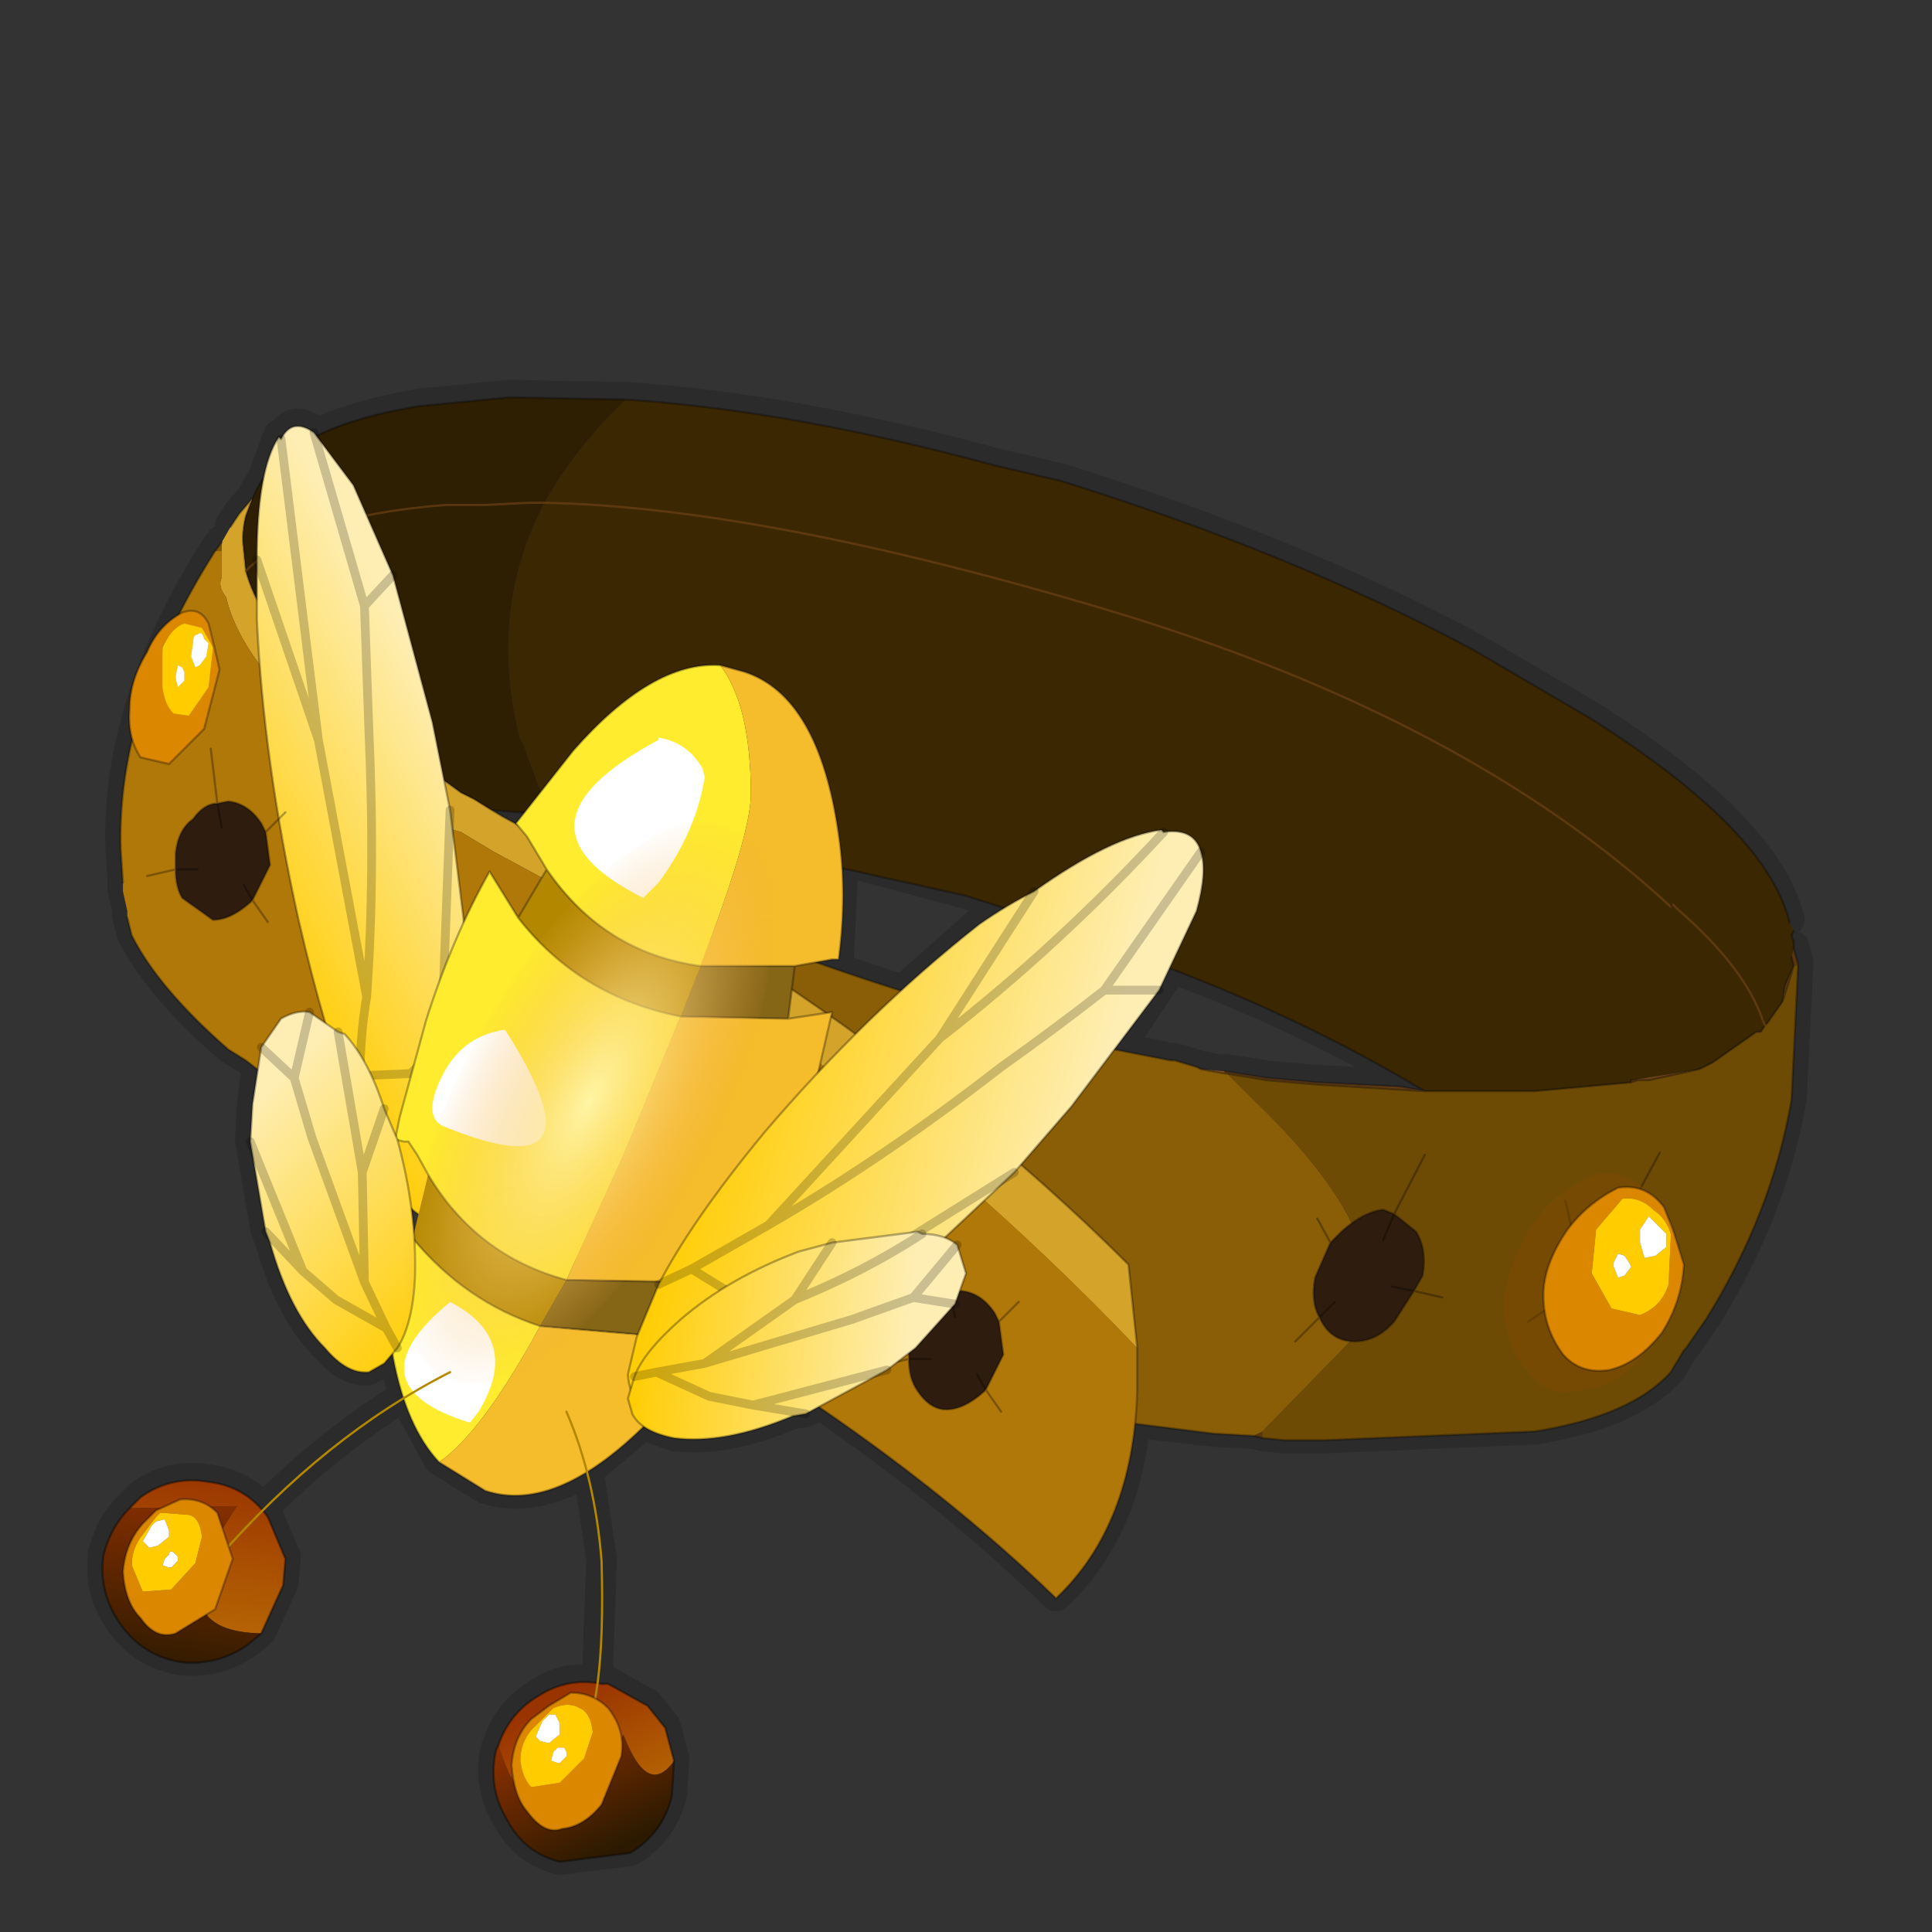 <?xml version="1.0" encoding="UTF-8" standalone="no"?>
<svg xmlns:xlink="http://www.w3.org/1999/xlink" height="440.0px" width="440.0px" xmlns="http://www.w3.org/2000/svg">
  <rect width="100%" height="100%" fill="#333333" stroke="none"/>
  <g transform="matrix(10.0, 0.0, 0.0, 10.0, 0.0, 0.0)">
    <use height="44.0" transform="matrix(1.0, 0.0, 0.0, 1.0, 0.0, 0.0)" width="44.0" xlink:href="#shape0"/>
    <use height="65.0" transform="matrix(0.102, -0.192, 0.079, 0.043, 7.522, 29.948)" width="65.0" xlink:href="#sprite0"/>
    <use height="27.8" transform="matrix(1.0, 0.0, 0.0, 1.0, 2.8, 13.9)" width="35.55" xlink:href="#shape2"/>
  </g>
  <defs>
    <g id="shape0" transform="matrix(1.0, 0.0, 0.0, 1.0, 0.0, 0.0)">
      <path d="M44.0 44.0 L0.0 44.0 0.0 0.0 44.0 0.0 44.0 44.0" fill="#43adca" fill-opacity="0.0" fill-rule="evenodd" stroke="none"/>
      <path d="M39.0 24.15 L40.0 23.45 40.1 23.45 40.2 23.3 40.15 23.2 Q39.75 22.0 38.2 20.65 L38.1 20.55 38.05 20.6 Q33.4 16.3 25.25 13.85 17.4 11.5 12.4 11.4 L12.05 11.4 11.05 11.45 10.15 11.45 8.4 11.7 8.95 13.05 9.85 16.4 10.1 17.75 10.5 18.0 10.8 18.15 11.2 18.4 11.9 18.45 12.25 17.95 13.05 17.05 Q14.85 15.0 16.4 15.1 L16.95 15.25 Q18.65 15.8 19.1 18.95 L19.2 19.6 22.0 20.35 22.9 20.65 Q23.2 20.4 23.55 20.25 25.3 19.0 26.45 18.85 L26.5 18.9 Q27.2 18.8 27.35 19.35 27.5 19.8 27.25 20.7 L26.7 22.05 Q29.8 23.2 32.45 24.8 L32.5 24.8 34.6 24.8 34.95 24.8 37.15 24.6 37.3 24.55 37.55 24.55 38.7 24.3 39.0 24.15 M5.25 11.95 L5.45 11.65 5.75 11.3 5.8 11.2 6.0 10.85 6.35 9.9 6.4 9.95 Q6.65 9.45 7.15 9.8 L7.25 9.85 Q8.15 9.45 9.55 9.2 L11.6 9.0 14.25 9.05 Q18.05 9.3 22.65 10.55 L24.15 10.9 Q29.45 12.55 33.55 14.75 L36.2 16.3 Q40.25 18.85 40.75 20.95 M40.85 21.55 L40.95 21.9 40.95 21.95 40.8 25.0 Q40.35 27.6 38.85 30.0 L38.4 30.65 38.35 30.7 38.05 31.2 Q37.15 32.2 34.95 32.55 L30.15 32.75 29.25 32.75 28.75 32.7 28.55 32.65 27.65 32.6 25.85 32.4 Q25.6 34.9 24.05 36.35 21.75 34.1 18.7 32.0 L18.35 32.15 18.05 32.2 Q16.5 32.85 15.35 32.7 L14.65 32.45 13.4 33.5 13.7 35.5 13.6 38.3 13.7 38.3 13.85 38.3 14.75 38.8 15.15 39.3 15.35 40.05 15.3 40.85 Q15.1 41.7 14.35 42.15 L12.75 42.35 Q11.95 42.15 11.55 41.4 11.1 40.65 11.3 39.8 L11.35 39.7 Q11.6 38.95 12.3 38.55 12.9 38.15 13.6 38.3 L13.15 39.75 M40.2 23.3 L40.25 23.25 40.6 22.75 40.65 22.4 40.85 21.95 40.6 22.75 M35.65 27.3 L35.8 27.95 36.05 27.7 Q36.45 27.3 36.85 27.35 L37.1 27.5 37.8 26.2 M35.8 27.95 L35.45 28.65 Q35.25 29.15 35.4 29.65 L35.65 29.35 M37.7 29.5 L37.2 29.25 36.7 29.9 Q36.3 30.35 35.9 30.25 35.5 30.2 35.4 29.65 L34.8 30.05 M37.2 29.25 L36.8 29.1 M37.1 27.5 L37.35 27.95 Q37.55 28.35 37.35 28.95 L37.2 29.25 M36.8 28.0 L37.1 27.5 M26.7 22.05 L26.4 22.5 25.5 23.85 26.65 24.1 26.75 24.1 27.25 24.25 27.35 24.3 27.45 24.3 27.9 24.4 27.95 24.4 27.9 24.35 28.85 24.5 29.95 24.6 31.9 24.7 32.45 24.8 30.0 24.65 28.85 24.55 27.95 24.4 M31.5 28.2 L31.75 27.6 31.5 27.5 30.8 27.8 30.55 28.0 30.3 28.25 29.95 29.05 Q29.85 29.6 30.05 29.95 L30.4 29.6 M32.85 29.5 L32.2 29.35 31.75 30.05 Q31.35 30.5 30.85 30.5 L30.8 30.5 30.1 30.05 30.05 29.95 29.5 30.5 M30.3 28.25 L30.0 27.7 M32.45 26.25 L31.75 27.6 32.25 28.0 Q32.5 28.4 32.4 29.0 L32.2 29.35 31.7 29.25 M11.9 18.45 L11.75 18.7 11.8 18.75 12.0 19.0 12.45 19.75 11.8 20.85 12.0 21.05 M11.8 18.75 L11.45 18.55 11.2 18.4 M10.1 17.75 L10.25 18.4 10.35 18.85 10.6 20.85 11.15 19.8 11.8 20.85 M8.95 13.05 L8.3 13.75 8.4 16.55 8.45 17.5 8.35 22.65 8.2 24.0 8.45 24.45 9.35 24.4 9.7 23.2 10.15 22.05 10.25 18.4 M10.15 22.05 L10.6 20.85 M18.1 21.95 L18.05 22.5 18.85 23.05 18.95 23.0 18.95 23.1 19.5 23.5 20.55 22.55 18.6 21.9 18.1 21.95 17.35 22.05 18.05 22.5 M12.65 19.4 L16.2 21.3 16.7 21.6 17.35 22.05 M20.55 22.55 L22.3 21.0 22.9 20.65 M19.5 23.5 L20.7 24.4 21.4 23.6 23.55 20.25 M18.85 23.05 L18.95 23.1 M19.2 19.6 L19.1 21.8 18.95 21.8 18.6 21.9 M21.4 23.6 L22.15 23.0 24.3 21.15 26.5 18.9 M27.35 19.35 L25.15 22.5 26.4 22.5 M20.7 24.4 L21.65 25.15 22.8 24.25 Q24.0 23.4 25.15 22.5 M4.8 17.0 L4.95 18.25 5.2 18.2 Q5.65 18.25 5.95 18.7 L6.05 18.9 6.35 18.6 5.95 15.1 5.85 14.05 5.85 13.55 5.6 12.95 5.55 12.45 Q5.5 12.1 5.6 11.7 L5.75 11.3 M8.4 11.7 L8.05 11.0 Q7.65 10.2 7.25 9.85 M6.0 10.85 Q5.85 11.55 5.85 12.7 L5.85 12.75 7.25 16.8 7.25 16.5 7.15 15.35 6.8 12.2 6.5 10.35 6.4 9.95 M5.85 13.55 L5.85 12.75 5.6 12.95 M6.0 34.35 L6.1 34.5 6.5 35.45 6.45 36.05 5.95 37.15 5.65 37.4 Q4.95 37.9 4.1 37.8 3.25 37.65 2.75 36.95 2.25 36.25 2.35 35.4 2.5 34.75 2.95 34.3 L3.2 34.05 Q3.9 33.55 4.75 33.7 5.5 33.8 6.0 34.35 7.5 32.85 9.2 31.8 L8.95 30.85 8.95 30.8 8.75 31.0 8.4 31.2 Q7.9 31.25 7.4 30.65 6.6 29.85 6.15 28.25 L6.05 28.0 5.7 25.95 5.75 25.1 5.85 24.3 5.6 24.1 5.2 23.85 Q3.6 22.45 3.0 21.25 L2.9 20.85 2.9 20.7 2.8 20.25 2.8 20.05 2.75 19.3 Q2.65 16.05 4.9 12.5 L5.05 12.3 M5.85 24.3 L5.95 23.8 6.4 23.15 Q6.75 22.95 7.05 23.0 L7.4 23.1 6.8 20.9 6.35 18.6 M6.05 18.9 L6.15 19.65 5.75 20.45 6.1 20.95 M5.05 18.8 L4.95 18.25 Q4.65 18.25 4.4 18.6 4.05 18.85 4.0 19.4 L4.0 19.75 4.5 19.75 M5.75 20.45 L5.7 20.5 Q5.25 20.9 4.85 20.9 L4.15 20.4 Q4.0 20.15 4.0 19.75 L3.35 19.9 M5.75 20.45 L5.55 20.1 M7.4 23.1 L7.7 23.45 7.85 23.5 8.2 24.0 M7.25 16.8 L8.35 22.65 M7.15 9.8 L8.3 13.75 M7.05 23.0 L6.7 24.5 7.1 25.85 8.3 29.15 8.25 26.65 8.1 25.95 7.85 24.65 7.7 23.45 M5.7 25.95 L6.9 28.9 7.65 29.55 8.8 30.2 8.3 29.15 M6.05 28.0 L6.9 28.9 M4.75 35.4 L6.0 34.35 M25.5 23.85 L24.4 25.15 23.25 26.5 25.7 28.75 25.9 30.65 25.9 31.65 25.85 32.4 M21.65 25.15 L23.25 26.5 M14.3 29.3 L12.9 29.1 Q11.3 28.65 10.3 27.5 L9.75 26.7 9.5 26.25 9.3 25.95 9.2 25.95 9.05 25.9 9.4 27.5 9.45 28.05 9.45 28.2 Q10.65 29.6 12.3 30.15 L14.5 30.45 14.5 30.4 14.85 29.6 14.3 29.3 13.15 28.65 10.9 27.5 M14.5 30.45 L14.3 31.25 14.35 31.6 14.45 31.3 Q14.65 30.75 15.5 30.0 L14.85 29.6 M14.45 31.3 L14.95 31.2 16.05 31.0 16.55 30.65 15.5 30.0 M9.05 25.9 L9.05 25.8 8.75 25.2 8.25 26.65 M9.05 25.8 L9.1 25.4 9.35 24.4 M8.8 30.2 L8.85 30.3 9.05 30.65 Q9.4 30.1 9.45 29.05 L9.45 28.2 M12.9 32.1 L13.4 33.5 Q12.1 34.25 11.05 33.9 L10.0 33.25 9.2 31.8 9.45 31.65 10.25 31.2 M14.95 31.2 L16.15 31.75 17.15 31.95 18.2 31.7 16.8 30.8 16.05 31.0 M18.7 32.0 L18.2 31.7 M18.35 32.15 L17.15 31.95 M14.65 32.45 L14.4 32.15 14.3 31.8 14.35 31.6 M16.8 30.8 L16.55 30.65 M8.95 30.8 L9.05 30.65 M8.45 24.45 L8.75 25.2 M6.7 24.5 L5.95 23.8" fill="none" stroke="#000000" stroke-linecap="round" stroke-linejoin="round" stroke-opacity="0.153" stroke-width="0.7"/>
      <path d="M2.95 34.35 L3.2 34.1 Q3.9 33.6 4.75 33.75 5.6 33.85 6.1 34.55 L6.5 35.5 6.45 36.1 5.95 37.2 Q3.45 37.15 5.4 34.3 L2.95 34.35" fill="url(#gradient0)" fill-rule="evenodd" stroke="none"/>
      <path d="M5.95 37.2 L5.65 37.45 Q4.95 37.95 4.1 37.85 3.25 37.7 2.75 37.0 2.25 36.3 2.35 35.45 2.5 34.8 2.95 34.35 L5.4 34.3 Q3.45 37.15 5.95 37.2" fill="url(#gradient1)" fill-rule="evenodd" stroke="none"/>
      <path d="M5.95 37.2 L5.65 37.45 Q4.95 37.95 4.1 37.85 3.25 37.7 2.75 37.0 2.25 36.3 2.35 35.45 2.5 34.8 2.95 34.35 L3.2 34.1 Q3.9 33.6 4.75 33.75 5.6 33.85 6.1 34.55 L6.5 35.5 6.45 36.1 5.95 37.2 Z" fill="none" stroke="#000000" stroke-linecap="round" stroke-linejoin="round" stroke-opacity="0.38" stroke-width="0.05"/>
      <path d="M15.35 40.1 L15.3 40.9 Q15.1 41.75 14.35 42.2 L12.75 42.4 Q11.95 42.2 11.55 41.45 11.1 40.7 11.3 39.85 L11.35 39.75 Q12.3 42.7 14.2 39.5 14.75 40.95 15.35 40.1" fill="url(#gradient2)" fill-rule="evenodd" stroke="none"/>
      <path d="M11.35 39.75 Q11.6 39.0 12.3 38.6 12.95 38.2 13.7 38.35 L13.85 38.35 14.75 38.85 15.15 39.35 15.35 40.1 Q14.75 40.95 14.2 39.5 12.3 42.7 11.35 39.75" fill="url(#gradient3)" fill-rule="evenodd" stroke="none"/>
      <path d="M15.35 40.1 L15.3 40.9 Q15.1 41.75 14.35 42.2 L12.75 42.4 Q11.95 42.2 11.55 41.45 11.1 40.7 11.3 39.85 L11.35 39.75 Q11.6 39.0 12.3 38.6 12.95 38.2 13.7 38.35 L13.85 38.35 14.75 38.85 15.15 39.35 15.35 40.1 Z" fill="none" stroke="#000000" stroke-linecap="round" stroke-linejoin="round" stroke-opacity="0.38" stroke-width="0.05"/>
      <path d="M7.9 16.1 L8.15 16.3 8.25 16.4 8.3 16.4 8.3 16.5 7.9 16.1" fill="#9e653f" fill-rule="evenodd" stroke="none"/>
      <path d="M38.1 20.6 L38.1 20.65 38.05 20.65 38.1 20.6" fill="#6c2206" fill-rule="evenodd" stroke="none"/>
      <path d="M37.3 24.6 L37.15 24.65 37.15 24.6 37.3 24.6" fill="#6b3c0d" fill-rule="evenodd" stroke="none"/>
      <path d="M27.9 24.45 L27.35 24.35 27.9 24.4 27.9 24.45" fill="#8a521b" fill-rule="evenodd" stroke="none"/>
      <path d="M40.6 22.8 L40.65 22.45 40.85 22.0 40.6 22.8 M38.7 24.35 L37.55 24.6 37.3 24.6 37.15 24.6 38.7 24.35 M32.45 24.85 L30.0 24.7 28.85 24.6 27.95 24.45 27.9 24.4 27.95 24.45 27.9 24.45 27.9 24.4 28.85 24.55 29.95 24.65 31.9 24.75 32.45 24.85" fill="#704316" fill-rule="evenodd" stroke="none"/>
      <path d="M40.25 23.3 L40.2 23.35 40.15 23.25 40.25 23.3" fill="#3b2107" fill-rule="evenodd" stroke="none"/>
      <path d="M8.3 16.4 L9.95 17.65 8.3 16.5 8.3 16.4" fill="#331c06" fill-rule="evenodd" stroke="none"/>
      <path d="M40.85 21.6 L40.95 21.95 40.85 22.0 40.8 21.8 40.85 21.6 M28.75 32.75 L28.55 32.7 28.75 32.6 28.75 32.75" fill="#593511" fill-rule="evenodd" stroke="none"/>
      <path d="M8.15 16.3 L8.3 16.4 8.25 16.4 8.15 16.3" fill="#261404" fill-rule="evenodd" stroke="none"/>
      <path d="M5.05 12.35 L5.25 12.0 5.45 11.7 5.75 11.35 5.6 11.75 Q5.5 12.15 5.55 12.5 L5.6 13.0 Q6.0 14.45 7.9 16.1 L8.3 16.5 9.95 17.65 10.5 18.05 10.8 18.2 11.2 18.45 11.45 18.6 14.5 20.25 14.3 21.05 11.25 19.4 11.0 19.25 10.5 18.95 10.15 18.85 7.9 17.15 7.5 16.75 Q5.5 15.1 5.15 13.6 4.95 13.35 5.05 13.15 L5.05 12.55 5.05 12.35" fill="#d4a32a" fill-rule="evenodd" stroke="none"/>
      <path d="M4.9 12.55 L5.05 12.35 5.05 12.55 4.9 12.55" fill="#835900" fill-rule="evenodd" stroke="none"/>
      <path d="M12.55 28.5 L11.9 28.1 8.9 26.45 8.6 26.3 8.2 26.05 7.85 25.9 5.6 24.15 5.2 23.9 Q3.6 22.5 3.0 21.3 L2.9 20.9 2.9 20.75 2.8 20.3 2.8 20.1 2.75 19.35 Q2.65 16.1 4.9 12.55 L5.05 12.55 5.05 13.15 Q4.95 13.35 5.15 13.6 5.5 15.1 7.5 16.75 L7.9 17.15 10.15 18.85 10.5 18.95 11.0 19.25 11.25 19.4 14.3 21.05 12.55 28.5" fill="#b07808" fill-rule="evenodd" stroke="none"/>
      <path d="M28.55 32.7 L27.65 32.65 25.65 32.4 24.85 32.25 24.35 32.05 21.95 31.6 19.3 30.9 18.95 30.8 Q15.65 29.75 12.8 28.55 L12.55 28.5 14.3 21.05 14.5 20.25 Q17.6 21.7 21.45 22.85 L21.8 22.95 24.35 23.7 26.65 24.15 26.75 24.15 27.25 24.3 27.35 24.35 27.9 24.45 27.95 24.45 28.55 25.05 Q32.15 28.5 30.8 30.5 L28.75 32.6 28.55 32.7" fill="#8a5e07" fill-rule="evenodd" stroke="none"/>
      <path d="M40.95 21.95 L40.95 22.0 40.85 22.0 40.95 21.95" fill="#5e4004" fill-rule="evenodd" stroke="none"/>
      <path d="M40.95 22.0 L40.8 25.05 Q40.35 27.65 38.85 30.05 L38.4 30.7 38.35 30.75 38.05 31.25 Q37.15 32.25 34.95 32.6 L30.15 32.8 29.25 32.8 28.75 32.75 28.75 32.6 30.8 30.5 Q32.15 28.5 28.55 25.05 L27.95 24.45 28.85 24.6 30.0 24.7 32.45 24.85 32.5 24.85 34.6 24.85 34.95 24.85 37.15 24.65 37.3 24.6 37.55 24.6 38.7 24.35 39.0 24.2 40.0 23.5 40.1 23.5 40.2 23.35 40.25 23.3 40.6 22.8 40.85 22.0 40.95 22.0" fill="#6e4b05" fill-rule="evenodd" stroke="none"/>
      <path d="M40.75 21.0 L40.85 21.2 40.8 21.3 40.85 21.45 40.85 21.6 40.8 21.8 40.85 22.0 40.65 22.45 40.6 22.8 40.25 23.3 40.15 23.25 40.2 23.35 40.1 23.5 40.0 23.5 39.0 24.2 38.7 24.35 37.15 24.6 37.15 24.65 34.95 24.85 34.6 24.85 32.5 24.85 32.45 24.85 Q29.7 23.2 26.5 22.0 L25.75 21.75 23.85 21.0 23.25 20.8 22.0 20.4 14.8 18.8 12.5 18.55 11.9 16.9 11.85 16.85 Q11.1 13.95 12.4 11.45 17.4 11.55 25.25 13.9 33.4 16.35 38.05 20.65 33.4 16.35 25.25 13.9 17.4 11.55 12.4 11.45 13.1 10.2 14.25 9.1 18.05 9.35 22.65 10.6 L24.15 10.95 Q29.45 12.6 33.55 14.8 L36.2 16.35 Q40.25 18.9 40.75 21.0 M38.1 20.6 L38.2 20.7 Q39.75 22.05 40.15 23.25 39.75 22.05 38.2 20.7 L38.1 20.6 38.05 20.65 38.1 20.65 38.1 20.6" fill="#3b2803" fill-rule="evenodd" stroke="none"/>
      <path d="M5.75 11.35 L5.8 11.25 Q6.45 9.75 9.55 9.25 L11.6 9.05 14.25 9.1 Q13.1 10.2 12.4 11.45 11.1 13.95 11.85 16.85 L11.9 16.9 12.5 18.55 11.2 18.45 10.8 18.2 10.5 18.05 9.95 17.65 8.3 16.4 8.15 16.3 7.9 16.1 Q6.0 14.45 5.6 13.0 L5.55 12.5 Q5.5 12.15 5.6 11.75 L5.75 11.35 M5.6 13.0 Q6.85 11.75 10.15 11.5 L11.05 11.5 12.05 11.45 12.4 11.45 12.05 11.45 11.05 11.5 10.15 11.5 Q6.85 11.75 5.6 13.0" fill="#2e1f02" fill-rule="evenodd" stroke="none"/>
      <path d="M40.85 21.2 L40.8 21.3 40.85 21.45 40.85 21.6 40.95 21.95 40.95 22.0 40.8 25.05 Q40.35 27.65 38.85 30.05 L38.4 30.7 38.35 30.75 38.05 31.25 Q37.15 32.25 34.95 32.6 L30.15 32.8 29.25 32.8 28.75 32.75 28.55 32.7 27.65 32.65 25.65 32.4 24.85 32.25 24.35 32.05 21.95 31.6 19.3 30.9 18.95 30.8 Q15.65 29.75 12.8 28.55 L12.55 28.5 11.9 28.1 8.9 26.45 8.6 26.3 8.2 26.05 7.85 25.9 5.6 24.15 5.2 23.9 Q3.6 22.5 3.0 21.3 L2.9 20.9 M2.8 20.1 L2.75 19.35 Q2.65 16.1 4.9 12.55 L5.05 12.35 M5.25 12.0 L5.45 11.7 5.75 11.35 5.8 11.25 Q6.45 9.75 9.55 9.25 L11.6 9.05 14.25 9.1 Q18.05 9.35 22.65 10.6 L24.15 10.95 Q29.45 12.6 33.55 14.8 L36.2 16.35 Q40.25 18.9 40.75 21.0 M40.85 22.0 L40.8 21.8 M40.6 22.8 L40.65 22.45 40.85 22.0 40.6 22.8 40.25 23.3 40.2 23.35 40.1 23.5 40.0 23.5 39.0 24.2 38.7 24.35 37.55 24.6 37.3 24.6 37.15 24.65 34.95 24.85 34.6 24.85 32.5 24.85 32.45 24.85 30.0 24.7 28.85 24.6 27.95 24.45 27.9 24.45 27.35 24.35 27.25 24.3 26.75 24.15 26.65 24.15 24.35 23.7 21.8 22.95 21.45 22.85 Q17.6 21.7 14.5 20.25 M12.5 18.55 L14.8 18.8 22.0 20.4 23.25 20.8 23.85 21.0 25.75 21.75 26.5 22.0 Q29.7 23.2 32.45 24.85 L31.9 24.75 29.95 24.65 28.85 24.55 27.9 24.4 27.95 24.45 M38.1 20.6 L38.05 20.65 M37.15 24.6 L37.3 24.6 M5.6 13.0 Q6.0 14.45 7.9 16.1 L8.15 16.3 8.25 16.4 8.3 16.4 8.3 16.5 9.95 17.65 10.5 18.05 10.8 18.2 11.2 18.45 12.5 18.55 M5.6 13.0 L5.55 12.5 Q5.5 12.15 5.6 11.75 L5.75 11.35 M8.3 16.5 L7.9 16.1 M11.2 18.45 L11.45 18.6 14.5 20.25" fill="none" stroke="#000000" stroke-linecap="round" stroke-linejoin="round" stroke-opacity="0.302" stroke-width="0.05"/>
      <path d="M40.2 23.35 L40.15 23.25 Q39.75 22.05 38.2 20.7 L38.1 20.6 M38.05 20.65 Q33.4 16.35 25.25 13.9 17.4 11.55 12.4 11.45 L12.05 11.45 11.05 11.5 10.15 11.5 Q6.85 11.75 5.6 13.0" fill="none" stroke="#704316" stroke-linecap="round" stroke-linejoin="round" stroke-opacity="0.663" stroke-width="0.05"/>
      <path d="M12.45 20.0 L12.65 19.45 16.7 21.65 Q21.9 25.0 25.7 28.8 L25.9 30.7 Q21.9 26.5 16.65 22.7 L12.45 20.0" fill="#d4a32a" fill-rule="evenodd" stroke="none"/>
      <path d="M10.9 27.55 Q10.35 24.45 12.45 20.0 L16.65 22.7 Q21.9 26.5 25.9 30.7 L25.9 31.7 Q25.8 34.75 24.05 36.4 19.15 31.65 10.9 27.55" fill="#b07808" fill-rule="evenodd" stroke="none"/>
      <path d="M12.65 19.45 L16.7 21.65 Q21.9 25.0 25.7 28.8 L25.9 30.7 25.9 31.7 Q25.8 34.75 24.05 36.4 19.15 31.65 10.9 27.55" fill="none" stroke="#000000" stroke-linecap="round" stroke-linejoin="round" stroke-opacity="0.302" stroke-width="0.05"/>
      <path d="M22.45 31.65 L22.85 30.85 22.75 30.1 22.65 29.9 Q22.35 29.45 21.9 29.4 L21.65 29.45 Q21.35 29.45 21.1 29.8 20.75 30.05 20.7 30.6 L20.7 30.95 Q20.7 31.35 20.85 31.6 21.15 32.1 21.55 32.1 21.95 32.1 22.4 31.7 L22.45 31.65 22.25 31.3 22.45 31.65 M21.2 30.95 L20.7 30.95 21.2 30.95 M21.65 29.45 L21.75 30.0 21.65 29.45" fill="#2e1d0e" fill-rule="evenodd" stroke="none"/>
      <path d="M21.65 29.45 L21.9 29.4 Q22.35 29.45 22.65 29.9 L22.75 30.1 22.85 30.85 22.45 31.65 22.25 31.3 M22.75 30.1 L23.2 29.65 M22.45 31.65 L22.8 32.15 M22.45 31.65 L22.4 31.7 Q21.95 32.1 21.55 32.1 21.15 32.1 20.85 31.6 20.7 31.35 20.7 30.95 L21.2 30.95 M21.65 29.45 Q21.35 29.45 21.1 29.8 20.75 30.05 20.7 30.6 L20.7 30.95 20.05 31.1 M21.75 30.0 L21.65 29.45 21.5 28.2" fill="none" stroke="#000000" stroke-linecap="round" stroke-linejoin="round" stroke-opacity="0.302" stroke-width="0.05"/>
      <path d="M5.85 12.75 Q5.85 10.7 6.35 9.95 L6.4 10.0 7.25 16.85 5.85 12.75 7.25 16.85 6.4 10.0 Q6.65 9.5 7.15 9.85 L8.05 11.05 8.95 13.1 9.85 16.45 10.25 18.45 10.8 22.9 10.75 23.35 Q10.95 26.6 10.3 27.5 9.85 28.1 9.2 27.35 L8.65 26.55 8.05 25.2 Q7.4 23.55 6.8 20.95 6.0 17.35 5.85 14.1 L5.85 12.75 M10.05 23.75 L10.25 18.45 10.05 23.75 10.8 22.9 10.05 23.75 9.35 24.45 8.2 24.5 8.05 25.2 8.2 24.5 9.35 24.45 10.05 23.75 M8.2 24.5 Q8.2 23.6 8.35 22.7 L7.25 16.85 8.35 22.7 Q8.55 19.95 8.4 16.6 L8.3 13.8 7.15 9.85 8.3 13.8 8.4 16.6 Q8.55 19.95 8.35 22.7 8.2 23.6 8.2 24.5 M8.95 13.1 L8.3 13.8 8.95 13.1" fill="url(#gradient4)" fill-rule="evenodd" stroke="none"/>
      <path d="M6.4 10.0 L6.35 9.95 Q5.85 10.7 5.85 12.75 M6.4 10.0 Q6.65 9.5 7.15 9.85 L8.05 11.05 8.95 13.1 9.85 16.45 10.25 18.45 10.8 22.9 10.75 23.35 Q10.95 26.6 10.3 27.5 9.85 28.1 9.2 27.35 L8.65 26.55 8.05 25.2 Q7.4 23.55 6.8 20.95 6.0 17.35 5.85 14.1 L5.85 12.75" fill="none" stroke="#000000" stroke-linecap="round" stroke-linejoin="round" stroke-opacity="0.302" stroke-width="0.05"/>
      <path d="M5.85 12.75 L7.25 16.85 6.4 10.0 M7.25 16.85 L8.35 22.7 Q8.55 19.95 8.4 16.6 L8.3 13.8 7.15 9.85 M8.3 13.8 L8.95 13.1 M10.8 22.9 L10.05 23.75 9.35 24.45 8.2 24.5 8.05 25.2 M8.35 22.7 Q8.2 23.6 8.2 24.5 M10.25 18.45 L10.05 23.75" fill="none" stroke="#000000" stroke-linecap="round" stroke-linejoin="round" stroke-opacity="0.2" stroke-width="0.2"/>
      <path d="M11.8 20.9 L12.45 19.8 Q13.75 21.7 15.95 22.0 L15.5 23.15 Q13.2 22.7 11.8 20.9 M9.4 28.2 L9.75 26.75 Q10.85 28.6 12.9 29.15 L12.3 30.2 Q10.6 29.65 9.4 28.2" fill="#b38800" fill-rule="evenodd" stroke="none"/>
      <path d="M9.75 26.75 L9.5 26.3 9.3 26.0 9.2 26.0 9.0 25.95 9.1 25.45 9.7 23.25 Q10.3 21.35 11.15 19.85 L11.8 20.9 Q13.2 22.7 15.5 23.15 L14.2 26.3 12.9 29.15 Q10.85 28.6 9.75 26.75 M12.45 19.8 L12.0 19.05 11.75 18.75 13.05 17.1 Q14.85 15.05 16.4 15.15 17.1 16.05 17.1 18.1 17.1 19.0 15.95 22.0 13.75 21.7 12.45 19.8 M10.0 33.3 Q9.25 32.5 8.95 30.9 L8.85 30.3 8.8 28.95 8.85 27.35 9.4 28.2 Q10.6 29.65 12.3 30.2 11.0 32.6 10.0 33.3" fill="#ffec2e" fill-rule="evenodd" stroke="none"/>
      <path d="M16.4 15.15 L16.95 15.3 Q18.65 15.85 19.1 19.0 19.3 20.35 19.1 21.85 L18.95 21.85 18.1 22.0 15.95 22.0 Q17.1 19.0 17.1 18.1 17.1 16.05 16.4 15.15 M17.95 23.2 L18.95 23.05 18.4 25.45 18.2 25.95 16.95 29.2 16.65 29.1 16.5 29.1 15.9 29.2 12.9 29.15 14.2 26.3 15.5 23.15 17.95 23.2 M15.25 30.45 L16.3 30.35 15.9 30.9 14.9 32.2 14.85 32.3 Q12.7 34.5 11.05 33.95 L10.0 33.3 Q11.0 32.6 12.3 30.2 L15.25 30.45" fill="#f5bc2c" fill-rule="evenodd" stroke="none"/>
      <path d="M18.1 22.0 L17.95 23.2 15.5 23.15 15.95 22.0 18.1 22.0 M15.9 29.2 L15.25 30.45 12.3 30.2 12.9 29.15 15.9 29.2" fill="#856617" fill-rule="evenodd" stroke="none"/>
      <path d="M9.75 26.75 L9.5 26.3 9.3 26.0 9.2 26.0 9.0 25.95 9.1 25.45 9.7 23.25 Q10.3 21.35 11.15 19.85 L11.8 20.9 12.45 19.8 12.0 19.05 11.75 18.75 13.05 17.1 Q14.85 15.05 16.4 15.15 L16.95 15.3 Q18.65 15.85 19.1 19.0 19.3 20.35 19.1 21.85 L18.95 21.85 18.1 22.0 17.95 23.2 18.95 23.05 18.4 25.45 18.2 25.95 16.95 29.2 16.65 29.1 16.5 29.1 15.9 29.2 M15.25 30.45 L16.3 30.35 15.9 30.9 14.9 32.2 14.85 32.3 Q12.7 34.5 11.05 33.95 L10.0 33.3 Q9.25 32.5 8.95 30.9 L8.85 30.3 8.8 28.95 8.85 27.35 9.4 28.2 M9.75 26.75 Q10.85 28.6 12.9 29.15 L15.9 29.2 M15.5 23.15 Q13.2 22.7 11.8 20.9 M15.95 22.0 L18.1 22.0 M15.5 23.15 L17.95 23.2 M15.95 22.0 Q13.75 21.7 12.45 19.8 M12.3 30.2 L15.25 30.45 M12.3 30.2 Q10.6 29.65 9.4 28.2" fill="none" stroke="#000000" stroke-linecap="round" stroke-linejoin="round" stroke-opacity="0.302" stroke-width="0.05"/>
      <path d="M23.55 20.3 Q25.3 19.05 26.45 18.9 L26.5 18.95 Q24.1 21.55 21.4 23.65 L23.55 20.3 21.4 23.65 Q24.1 21.55 26.5 18.95 27.2 18.85 27.35 19.4 27.5 19.85 27.25 20.75 L26.4 22.55 24.4 25.2 23.1 26.7 19.85 29.75 19.45 30.0 Q16.85 32.05 15.35 32.15 14.35 32.2 14.3 31.3 L14.5 30.45 15.0 29.25 Q15.75 27.8 17.4 25.8 19.7 23.1 22.3 21.05 22.95 20.6 23.55 20.3 M18.3 29.7 L23.1 26.7 18.3 29.7 19.85 29.75 18.3 29.7 17.05 29.7 15.75 28.9 15.0 29.25 15.75 28.9 17.05 29.7 18.3 29.7 M15.75 28.9 L17.5 27.9 21.4 23.65 17.5 27.9 Q20.1 26.4 22.8 24.3 24.0 23.45 25.15 22.55 L27.35 19.4 25.15 22.55 Q24.0 23.45 22.8 24.3 20.1 26.4 17.5 27.9 L15.75 28.9 M26.4 22.55 L25.15 22.55 26.4 22.55" fill="url(#gradient5)" fill-rule="evenodd" stroke="none"/>
      <path d="M26.5 18.95 L26.45 18.9 Q25.3 19.05 23.55 20.3 M26.5 18.95 Q27.2 18.85 27.35 19.4 27.5 19.85 27.25 20.75 L26.4 22.55 24.4 25.2 23.1 26.7 19.85 29.75 19.45 30.0 Q16.85 32.05 15.35 32.15 14.35 32.2 14.3 31.3 L14.5 30.45 15.0 29.25 Q15.75 27.8 17.4 25.8 19.7 23.1 22.3 21.05 22.95 20.6 23.55 20.3" fill="none" stroke="#000000" stroke-linecap="round" stroke-linejoin="round" stroke-opacity="0.302" stroke-width="0.05"/>
      <path d="M23.55 20.3 L21.4 23.65 Q24.1 21.55 26.5 18.95 M21.4 23.65 L17.5 27.9 Q20.1 26.4 22.8 24.3 24.0 23.45 25.15 22.55 L27.35 19.4 M25.15 22.55 L26.4 22.55 M19.85 29.75 L18.3 29.7 17.05 29.7 15.75 28.9 15.0 29.25 M17.5 27.9 L15.75 28.9 M23.1 26.7 L18.3 29.7" fill="none" stroke="#000000" stroke-linecap="round" stroke-linejoin="round" stroke-opacity="0.2" stroke-width="0.2"/>
      <path d="M16.0 17.5 L16.05 17.7 Q15.85 18.95 15.0 20.1 L14.65 20.45 Q11.35 18.8 15.0 16.85 L15.0 16.8 Q15.65 16.9 16.0 17.5" fill="#ffffff" fill-rule="evenodd" stroke="none"/>
      <path d="M10.1 25.65 Q9.65 25.45 10.0 24.65 10.45 23.6 11.5 23.45 13.9 27.2 10.1 25.65" fill="#ffffff" fill-rule="evenodd" stroke="none"/>
      <path d="M10.9 32.15 L10.7 32.4 Q7.95 31.55 10.25 29.65 11.9 30.5 10.9 32.15" fill="#ffffff" fill-rule="evenodd" stroke="none"/>
      <path d="M4.95 35.5 Q7.4 32.7 10.25 31.25" fill="none" stroke="#b38800" stroke-linecap="round" stroke-linejoin="round" stroke-width="0.05"/>
      <path d="M12.9 32.15 Q13.55 33.65 13.7 35.55 13.8 38.95 13.15 39.8" fill="none" stroke="#b38800" stroke-linecap="round" stroke-linejoin="round" stroke-width="0.05"/>
      <path d="M5.75 20.5 L6.15 19.7 6.05 18.95 5.95 18.75 Q5.65 18.3 5.2 18.25 L4.95 18.3 Q4.65 18.3 4.4 18.65 4.05 18.9 4.0 19.45 L4.0 19.8 Q4.0 20.2 4.15 20.45 L4.85 20.95 Q5.25 20.95 5.7 20.55 L5.75 20.5 5.55 20.15 5.75 20.5 M4.5 19.8 L4.0 19.8 4.5 19.8 M4.95 18.3 L5.05 18.85 4.95 18.3" fill="#2e1d0e" fill-rule="evenodd" stroke="none"/>
      <path d="M4.95 18.3 L5.2 18.25 Q5.65 18.3 5.95 18.75 L6.05 18.95 6.15 19.7 5.75 20.5 5.55 20.15 M6.05 18.95 L6.5 18.5 M5.75 20.5 L6.1 21.0 M5.75 20.5 L5.7 20.55 Q5.25 20.95 4.85 20.95 L4.15 20.45 Q4.0 20.2 4.0 19.8 L4.5 19.8 M4.95 18.3 L4.8 17.05 M4.95 18.3 Q4.65 18.3 4.4 18.65 4.05 18.9 4.0 19.45 L4.0 19.8 3.35 19.95 M5.05 18.85 L4.95 18.3 Z" fill="none" stroke="#000000" stroke-linecap="round" stroke-linejoin="round" stroke-opacity="0.302" stroke-width="0.05"/>
      <path d="M30.05 30.0 Q29.85 29.65 29.95 29.1 L30.3 28.3 30.55 28.05 Q31.05 27.6 31.5 27.55 L31.75 27.65 32.25 28.05 Q32.5 28.45 32.4 29.05 L32.2 29.4 31.75 30.1 Q31.35 30.55 30.85 30.55 30.35 30.55 30.1 30.1 L30.05 30.0 30.4 29.65 30.05 30.0 M31.7 29.3 L32.2 29.4 31.7 29.3 M31.75 27.65 L31.5 28.25 31.75 27.65" fill="#2e1d0e" fill-rule="evenodd" stroke="none"/>
      <path d="M31.75 27.65 L31.5 27.55 Q31.05 27.6 30.55 28.05 L30.3 28.3 29.95 29.1 Q29.85 29.65 30.05 30.0 L30.4 29.65 M30.3 28.3 L30.0 27.75 M30.05 30.0 L29.5 30.55 M30.05 30.0 L30.1 30.1 Q30.35 30.55 30.85 30.55 31.35 30.55 31.75 30.1 L32.2 29.4 31.7 29.3 M31.75 27.65 L32.45 26.3 M31.75 27.65 L32.25 28.05 Q32.5 28.45 32.4 29.05 L32.2 29.4 32.85 29.55 M31.5 28.25 L31.75 27.65 Z" fill="none" stroke="#000000" stroke-linecap="round" stroke-linejoin="round" stroke-opacity="0.302" stroke-width="0.05"/>
      <path d="M35.4 29.7 Q35.25 29.2 35.45 28.7 L35.8 28.0 36.05 27.75 Q36.45 27.35 36.85 27.4 L37.1 27.55 36.8 28.05 37.1 27.55 37.35 28.0 Q37.55 28.4 37.35 29.0 L37.2 29.3 36.7 29.95 Q36.3 30.4 35.9 30.3 35.5 30.25 35.4 29.7 L35.65 29.4 35.4 29.7 M36.8 29.15 L37.2 29.3 36.8 29.15" fill="#2e1d0e" fill-rule="evenodd" stroke="none"/>
      <path d="M37.1 27.55 L36.85 27.4 Q36.45 27.35 36.05 27.75 L35.8 28.0 35.45 28.7 Q35.25 29.2 35.4 29.7 L35.65 29.4 M35.8 28.0 L35.65 27.35 M35.4 29.7 L34.8 30.1 M35.4 29.7 Q35.5 30.25 35.9 30.3 36.3 30.4 36.7 29.95 L37.2 29.3 36.8 29.15 M36.8 28.05 L37.1 27.55 37.8 26.25 M37.1 27.55 L37.35 28.0 Q37.55 28.4 37.35 29.0 L37.2 29.3 37.7 29.55" fill="none" stroke="#000000" stroke-linecap="round" stroke-linejoin="round" stroke-opacity="0.302" stroke-width="0.05"/>
      <path d="M18.95 28.3 L20.9 28.05 21.0 28.1 Q19.7 28.95 18.1 29.6 L18.95 28.3 18.1 29.6 Q19.7 28.95 21.0 28.1 21.5 28.1 21.8 28.35 L22.0 29.0 21.75 29.7 20.85 30.7 20.2 31.2 18.35 32.2 18.05 32.25 Q16.5 32.9 15.35 32.75 14.6 32.6 14.4 32.2 L14.3 31.85 14.45 31.35 Q14.65 30.8 15.5 30.05 16.6 29.1 18.2 28.5 L18.95 28.3 M17.15 32.0 L20.2 31.2 17.15 32.0 18.35 32.2 17.15 32.0 16.15 31.8 14.95 31.25 14.45 31.35 14.95 31.25 16.15 31.8 17.15 32.0 M14.95 31.25 L16.05 31.05 18.1 29.6 16.05 31.05 19.4 30.05 20.8 29.55 21.8 28.35 20.8 29.55 19.4 30.05 16.05 31.05 14.95 31.25 M21.75 29.7 L20.8 29.55 21.75 29.7" fill="url(#gradient6)" fill-rule="evenodd" stroke="none"/>
      <path d="M21.0 28.1 L20.9 28.05 18.95 28.3 M21.0 28.1 Q21.5 28.1 21.8 28.35 L22.0 29.0 21.75 29.7 20.85 30.7 20.2 31.2 18.35 32.2 18.05 32.25 Q16.5 32.9 15.35 32.75 14.6 32.6 14.4 32.2 L14.3 31.85 14.45 31.35 Q14.65 30.8 15.5 30.05 16.6 29.1 18.2 28.5 L18.95 28.3" fill="none" stroke="#000000" stroke-linecap="round" stroke-linejoin="round" stroke-opacity="0.302" stroke-width="0.05"/>
      <path d="M18.95 28.3 L18.1 29.6 Q19.7 28.95 21.0 28.1 M18.1 29.6 L16.05 31.05 19.4 30.05 20.8 29.55 21.8 28.35 M20.8 29.55 L21.75 29.7 M18.35 32.2 L17.15 32.0 16.15 31.8 14.95 31.25 14.45 31.35 M16.05 31.05 L14.95 31.25 M20.2 31.2 L17.15 32.0" fill="none" stroke="#000000" stroke-linecap="round" stroke-linejoin="round" stroke-opacity="0.2" stroke-width="0.2"/>
      <path d="M8.75 25.25 Q8.4 24.15 7.85 23.55 L7.7 23.5 8.25 26.7 8.75 25.25 8.25 26.7 7.7 23.5 7.05 23.05 Q6.75 23.0 6.4 23.2 L5.95 23.85 5.75 25.15 5.7 26.0 6.05 28.05 6.15 28.3 Q6.6 29.9 7.4 30.7 7.9 31.3 8.4 31.25 L8.75 31.05 9.05 30.7 Q9.4 30.15 9.45 29.1 9.5 27.6 9.05 25.95 L8.75 25.25 M6.9 28.95 L5.7 26.0 6.9 28.95 6.05 28.05 6.9 28.95 7.65 29.6 8.8 30.25 9.05 30.7 8.8 30.25 7.65 29.6 6.9 28.95 M8.8 30.25 L8.3 29.2 8.25 26.7 8.3 29.2 7.1 25.9 6.7 24.55 7.05 23.05 6.7 24.55 7.1 25.9 8.3 29.2 8.8 30.25 M5.95 23.85 L6.7 24.55 5.95 23.85" fill="url(#gradient7)" fill-rule="evenodd" stroke="none"/>
      <path d="M7.7 23.5 L7.85 23.55 Q8.4 24.15 8.75 25.25 M7.7 23.5 L7.05 23.05 Q6.75 23.0 6.4 23.2 L5.95 23.85 5.75 25.15 5.7 26.0 6.05 28.05 6.15 28.3 Q6.6 29.9 7.4 30.7 7.9 31.3 8.4 31.25 L8.75 31.05 9.05 30.7 Q9.4 30.15 9.45 29.1 9.5 27.6 9.05 25.95 L8.75 25.25" fill="none" stroke="#000000" stroke-linecap="round" stroke-linejoin="round" stroke-opacity="0.302" stroke-width="0.05"/>
      <path d="M8.75 25.25 L8.25 26.7 7.7 23.5 M8.25 26.7 L8.3 29.2 7.1 25.9 6.7 24.55 7.05 23.05 M6.7 24.55 L5.95 23.85 M6.05 28.05 L6.9 28.95 7.65 29.6 8.8 30.25 9.05 30.7 M8.3 29.2 L8.8 30.25 M5.7 26.0 L6.9 28.95" fill="none" stroke="#000000" stroke-linecap="round" stroke-linejoin="round" stroke-opacity="0.2" stroke-width="0.2"/>
    </g>
    <linearGradient gradientTransform="matrix(-4.0E-4, 0.003, -0.003, -4.0E-4, 4.4, 35.8)" gradientUnits="userSpaceOnUse" id="gradient0" spreadMethod="pad" x1="-819.2" x2="819.2">
      <stop offset="0.0" stop-color="#993300"/>
      <stop offset="1.0" stop-color="#be7405"/>
    </linearGradient>
    <linearGradient gradientTransform="matrix(-4.0E-4, 0.003, -0.003, -4.0E-4, 4.4, 35.8)" gradientUnits="userSpaceOnUse" id="gradient1" spreadMethod="pad" x1="-819.2" x2="819.2">
      <stop offset="0.0" stop-color="#993300"/>
      <stop offset="1.0" stop-color="#2b1a00"/>
    </linearGradient>
    <linearGradient gradientTransform="matrix(0.001, 0.002, -0.002, 0.001, 13.35, 40.4)" gradientUnits="userSpaceOnUse" id="gradient2" spreadMethod="pad" x1="-819.2" x2="819.2">
      <stop offset="0.0" stop-color="#993300"/>
      <stop offset="1.0" stop-color="#2b1a00"/>
    </linearGradient>
    <linearGradient gradientTransform="matrix(0.001, 0.002, -0.002, 0.001, 13.35, 40.4)" gradientUnits="userSpaceOnUse" id="gradient3" spreadMethod="pad" x1="-819.2" x2="819.2">
      <stop offset="0.0" stop-color="#993300"/>
      <stop offset="1.0" stop-color="#be7405"/>
    </linearGradient>
    <linearGradient gradientTransform="matrix(-2.0E-4, 0.008, 0.004, 0.007, 6.55, 16.5)" gradientUnits="userSpaceOnUse" id="gradient4" spreadMethod="pad" x1="-819.2" x2="819.2">
      <stop offset="0.0" stop-color="#feeeb4"/>
      <stop offset="1.0" stop-color="#ffcc00"/>
    </linearGradient>
    <linearGradient gradientTransform="matrix(-0.007, 0.005, -0.002, 0.007, 21.0, 23.0)" gradientUnits="userSpaceOnUse" id="gradient5" spreadMethod="pad" x1="-819.2" x2="819.2">
      <stop offset="0.0" stop-color="#feeeb4"/>
      <stop offset="1.0" stop-color="#ffcc00"/>
    </linearGradient>
    <linearGradient gradientTransform="matrix(-0.004, 0.001, -3.0E-4, 0.003, 17.65, 29.25)" gradientUnits="userSpaceOnUse" id="gradient6" spreadMethod="pad" x1="-819.2" x2="819.2">
      <stop offset="0.0" stop-color="#feeeb4"/>
      <stop offset="1.0" stop-color="#ffcc00"/>
    </linearGradient>
    <linearGradient gradientTransform="matrix(0.002, 0.004, -0.002, 0.002, 8.85, 26.85)" gradientUnits="userSpaceOnUse" id="gradient7" spreadMethod="pad" x1="-819.2" x2="819.2">
      <stop offset="0.0" stop-color="#feeeb4"/>
      <stop offset="1.0" stop-color="#ffcc00"/>
    </linearGradient>
    <g id="sprite0" transform="matrix(1.0, 0.0, 0.0, 1.0, 32.5, 32.5)">
      <use height="65.0" transform="matrix(1.0, 0.0, 0.0, 1.0, -32.5, -32.5)" width="65.0" xlink:href="#shape1"/>
    </g>
    <g id="shape1" transform="matrix(1.0, 0.0, 0.0, 1.0, 32.5, 32.5)">
      <path d="M22.95 -23.0 Q32.5 -13.45 32.5 0.0 32.5 13.45 22.95 22.95 13.45 32.5 0.0 32.5 -13.45 32.5 -23.0 22.95 -32.5 13.45 -32.5 0.0 -32.5 -13.45 -23.0 -23.0 -13.45 -32.5 0.0 -32.5 13.45 -32.5 22.95 -23.0" fill="url(#gradient8)" fill-rule="evenodd" stroke="none"/>
    </g>
    <radialGradient cx="0" cy="0" gradientTransform="matrix(0.041, 0.0, 0.0, 0.041, 0.0, 0.0)" gradientUnits="userSpaceOnUse" id="gradient8" r="819.2" spreadMethod="pad">
      <stop offset="0.0" stop-color="#fff5a5"/>
      <stop offset="1.0" stop-color="#f5ad4e" stop-opacity="0.0"/>
    </radialGradient>
    <g id="shape2" transform="matrix(1.0, 0.0, 0.0, 1.0, -2.8, -13.9)">
      <path d="M4.85 14.6 L5.0 15.25 4.65 16.6 3.85 17.4 3.2 17.25 Q2.9 16.8 2.95 16.15 2.95 15.5 3.35 14.85 3.6 14.25 4.15 13.95 4.55 13.8 4.75 14.2 L4.85 14.6 M4.8 14.65 L4.6 14.3 4.2 14.2 Q3.9 14.3 3.7 14.75 L3.7 15.65 Q3.75 16.05 3.95 16.25 L4.3 16.3 4.75 15.65 4.85 14.75 4.8 14.65" fill="#db8700" fill-rule="evenodd" stroke="none"/>
      <path d="M4.8 14.65 L4.85 14.75 4.75 15.65 4.3 16.3 3.95 16.25 Q3.75 16.05 3.7 15.65 L3.7 14.75 Q3.9 14.3 4.2 14.2 L4.6 14.3 4.8 14.65 M4.75 14.65 L4.65 14.55 Q4.6 14.35 4.5 14.45 4.4 14.45 4.4 14.6 L4.35 14.95 4.45 15.2 4.55 15.15 4.7 14.95 4.75 14.65 M4.05 15.15 L4.0 15.4 4.0 15.45 4.05 15.65 4.1 15.6 4.2 15.5 4.2 15.3 4.15 15.2 4.05 15.15" fill="#ffcc00" fill-rule="evenodd" stroke="none"/>
      <path d="M4.05 15.15 L4.15 15.2 4.2 15.3 4.2 15.5 4.1 15.6 4.05 15.65 4.0 15.45 4.0 15.4 4.05 15.15 M4.75 14.65 L4.7 14.95 4.55 15.15 4.45 15.2 4.35 14.95 4.4 14.6 Q4.4 14.45 4.5 14.45 4.6 14.35 4.65 14.55 L4.75 14.65" fill="#ffffff" fill-rule="evenodd" stroke="none"/>
      <path d="M4.85 14.6 L4.75 14.2 Q4.55 13.8 4.15 13.95 3.6 14.25 3.35 14.85 2.95 15.5 2.95 16.15 2.9 16.8 3.2 17.25 L3.85 17.4 4.65 16.6 5.0 15.25 4.85 14.6 Z" fill="none" stroke="#000000" stroke-linecap="round" stroke-linejoin="round" stroke-opacity="0.302" stroke-width="0.05"/>
      <path d="M12.5 39.0 L12.1 39.4 Q11.85 39.7 11.85 40.1 11.9 40.5 12.1 40.7 L12.75 40.6 13.3 40.05 13.5 39.45 Q13.45 39.0 13.2 38.9 12.95 38.75 12.6 38.9 L12.5 39.0 M12.1 39.15 L12.5 38.85 13.0 38.55 Q13.5 38.55 13.85 38.9 14.25 39.4 14.15 40.0 L13.7 41.1 Q13.3 41.6 12.8 41.65 12.4 41.8 12.0 41.25 11.7 40.9 11.65 40.2 11.7 39.55 12.1 39.15" fill="#db8700" fill-rule="evenodd" stroke="none"/>
      <path d="M12.5 39.05 L12.35 39.2 12.2 39.55 12.3 39.65 12.5 39.7 12.75 39.5 12.75 39.25 12.65 39.05 12.5 39.05 M12.5 39.0 L12.6 38.9 Q12.95 38.75 13.2 38.9 13.45 39.0 13.5 39.45 L13.3 40.05 12.75 40.6 12.1 40.7 Q11.9 40.5 11.85 40.1 11.85 39.7 12.1 39.4 L12.5 39.0 M12.6 39.9 L12.55 40.1 12.7 40.15 12.75 40.15 12.9 40.0 12.9 39.9 12.85 39.8 12.7 39.8 12.6 39.9" fill="#ffcc00" fill-rule="evenodd" stroke="none"/>
      <path d="M12.5 39.05 L12.65 39.05 12.75 39.25 12.75 39.5 12.5 39.7 12.3 39.65 12.2 39.55 12.35 39.2 12.5 39.05 M12.6 39.9 L12.7 39.8 12.85 39.8 12.9 39.9 12.9 40.0 12.75 40.15 12.7 40.15 12.55 40.1 12.6 39.9" fill="#ffffff" fill-rule="evenodd" stroke="none"/>
      <path d="M12.1 39.15 Q11.7 39.55 11.65 40.2 11.7 40.9 12.0 41.25 12.4 41.8 12.8 41.65 13.3 41.6 13.7 41.1 L14.15 40.0 Q14.25 39.4 13.85 38.9 13.5 38.55 13.0 38.55 L12.5 38.85 12.1 39.15 Z" fill="none" stroke="#000000" stroke-linecap="round" stroke-linejoin="round" stroke-opacity="0.302" stroke-width="0.05"/>
      <path d="M34.25 29.7 Q34.25 30.6 34.8 31.25 35.25 31.85 36.05 31.65 36.85 31.6 37.5 30.75 38.05 29.85 38.1 28.9 L37.85 27.85 37.6 27.25 Q37.1 26.6 36.3 26.75 35.45 27.1 34.9 27.9 34.3 28.85 34.25 29.7" fill="#7e4b01" fill-opacity="0.502" fill-rule="evenodd" stroke="none"/>
      <path d="M38.1 28.0 L37.9 27.5 Q37.5 26.95 36.85 27.05 36.15 27.4 35.7 28.0 35.15 28.8 35.15 29.5 35.15 30.25 35.6 30.85 36.0 31.3 36.65 31.2 37.3 31.05 37.85 30.35 38.3 29.65 38.35 28.8 L38.1 28.0 M38.05 28.1 L38.05 28.2 38.0 29.25 Q37.85 29.75 37.35 29.95 L36.7 29.8 36.25 29.0 36.35 28.0 36.95 27.3 Q37.35 27.25 37.65 27.55 37.95 27.75 38.05 28.1" fill="#db8700" fill-rule="evenodd" stroke="none"/>
      <path d="M38.05 28.1 Q37.95 27.75 37.65 27.55 37.35 27.25 36.95 27.3 L36.35 28.0 36.25 29.0 36.7 29.8 37.35 29.95 Q37.85 29.75 38.0 29.25 L38.05 28.2 38.05 28.1 M37.15 28.85 L37.0 29.05 36.85 29.1 36.75 28.85 36.75 28.75 36.85 28.55 37.0 28.6 37.1 28.75 37.15 28.85 M37.35 28.3 L37.35 28.0 37.55 27.7 37.75 27.9 37.95 28.1 37.95 28.4 37.7 28.6 37.45 28.65 37.35 28.3" fill="#ffcc00" fill-rule="evenodd" stroke="none"/>
      <path d="M37.35 28.3 L37.45 28.65 37.7 28.6 37.95 28.4 37.95 28.1 37.75 27.9 37.55 27.7 37.35 28.0 37.35 28.3 M37.15 28.85 L37.1 28.75 37.0 28.6 36.85 28.55 36.75 28.75 36.75 28.85 36.85 29.1 37.0 29.05 37.15 28.85" fill="#ffffff" fill-rule="evenodd" stroke="none"/>
      <path d="M38.1 28.0 L37.9 27.5 Q37.5 26.95 36.85 27.05 36.15 27.4 35.7 28.0 35.15 28.8 35.15 29.5 35.15 30.25 35.6 30.85 36.0 31.3 36.65 31.2 37.3 31.05 37.85 30.35 38.3 29.65 38.35 28.8 L38.1 28.0 Z" fill="none" stroke="#000000" stroke-linecap="round" stroke-linejoin="round" stroke-opacity="0.302" stroke-width="0.05"/>
      <path d="M3.25 34.7 L3.55 34.4 4.1 34.15 Q4.6 34.1 4.95 34.45 L5.3 35.5 4.9 36.65 4.0 37.2 Q3.55 37.35 3.2 36.85 2.85 36.5 2.8 35.8 2.85 35.15 3.25 34.7 M3.55 34.55 L3.25 34.95 Q3.0 35.25 3.0 35.65 L3.25 36.25 3.9 36.2 4.45 35.6 4.6 35.0 Q4.55 34.55 4.3 34.5 L3.65 34.45 3.55 34.55" fill="#db8700" fill-rule="evenodd" stroke="none"/>
      <path d="M3.55 34.55 L3.65 34.45 4.3 34.5 Q4.55 34.55 4.6 35.0 L4.45 35.6 3.9 36.2 3.25 36.25 3.0 35.65 Q3.0 35.25 3.25 34.95 L3.55 34.55 M3.45 34.75 L3.25 35.1 3.4 35.25 3.6 35.2 3.85 35.0 3.85 34.85 3.75 34.6 3.55 34.65 3.45 34.75 M3.85 35.4 L3.75 35.5 3.7 35.65 3.85 35.7 3.9 35.7 4.05 35.55 4.05 35.45 3.95 35.35 Q3.85 35.3 3.85 35.4" fill="#ffcc00" fill-rule="evenodd" stroke="none"/>
      <path d="M3.85 35.4 Q3.85 35.3 3.95 35.35 L4.05 35.45 4.05 35.55 3.9 35.7 3.85 35.7 3.7 35.65 3.75 35.5 3.85 35.4 M3.45 34.75 L3.55 34.65 3.75 34.6 3.85 34.85 3.85 35.0 3.6 35.2 3.4 35.25 3.25 35.1 3.45 34.75" fill="#ffffff" fill-rule="evenodd" stroke="none"/>
      <path d="M3.25 34.7 Q2.85 35.15 2.8 35.8 2.85 36.5 3.2 36.85 3.55 37.35 4.0 37.2 L4.9 36.65 5.3 35.5 4.95 34.45 Q4.6 34.1 4.1 34.15 L3.55 34.4 3.25 34.7 Z" fill="none" stroke="#000000" stroke-linecap="round" stroke-linejoin="round" stroke-opacity="0.302" stroke-width="0.05"/>
    </g>
  </defs>
</svg>
